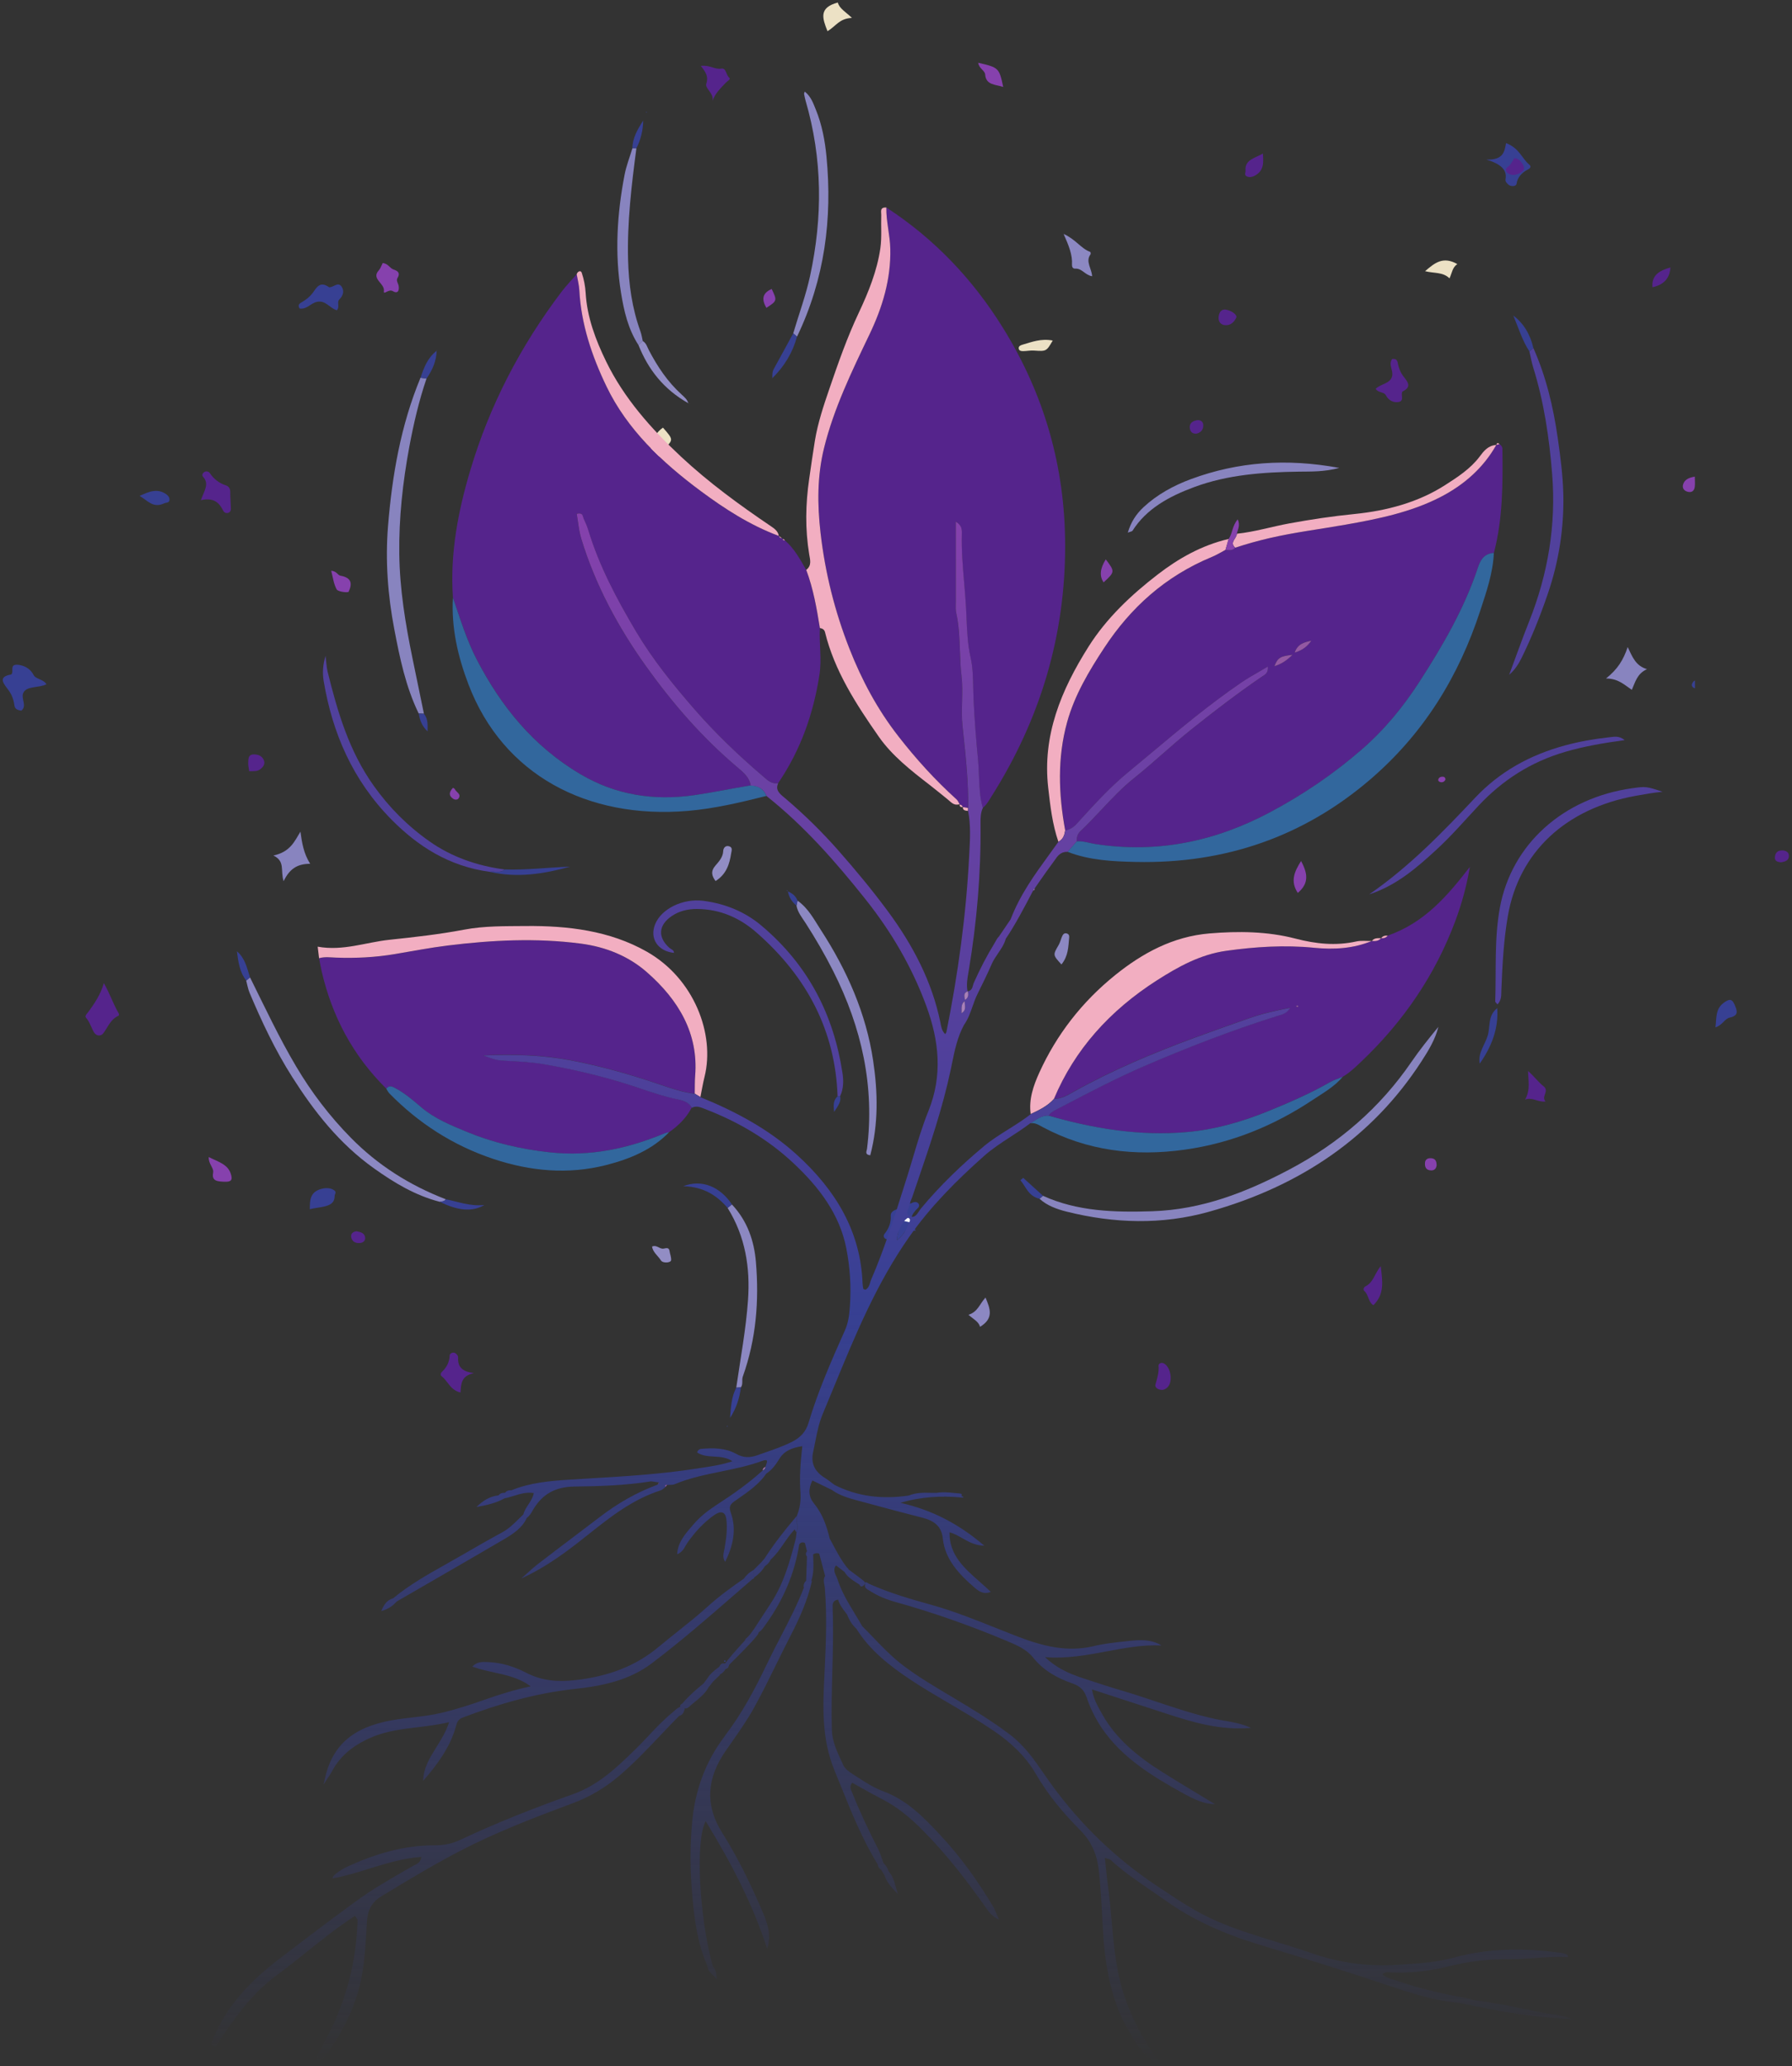 <svg width="314" height="362" viewBox="0 0 314 362" fill="none" xmlns="http://www.w3.org/2000/svg">
<rect x="0" y="0" width="314" height="362" fill="#333333" stroke="none"/>
<g clip-path="url(#clip0_1170_2043)">
<path d="M160.473 215.602C158.494 215.781 156.93 215.485 156.105 216.927C155.943 217.211 155.479 217.242 155.143 217.043C154.784 216.826 154.784 216.438 154.991 216.184C155.754 215.234 156.151 214.211 156.081 213.025C156.05 212.495 156.407 212.164 156.969 211.947C157.96 211.566 158.915 211.125 159.892 210.715C160.234 210.57 160.615 210.538 160.881 210.81C161.15 211.089 161.07 211.434 160.814 211.68C159.67 212.77 159.066 213.94 160.473 215.602Z" fill="#374093"/>
<path d="M59.004 54.36C57.715 53.952 57.093 52.597 55.581 52.877C54.466 53.079 53.782 54.253 52.504 54.055C52.035 53.345 52.629 53.102 53.045 52.849C53.721 52.434 54.301 51.977 54.776 51.346C55.429 50.465 56.017 49.154 57.647 50.315C57.7 50.348 57.822 50.321 57.906 50.309C58.6 50.196 59.372 49.283 59.955 50.384C60.334 51.109 60.055 51.866 59.5 52.421C58.924 52.998 59.626 53.692 59.016 54.369L59.004 54.36Z" fill="#374093"/>
<path d="M298.778 115.873C300.111 117.49 301.594 116.966 303.183 116.442C303.459 118.103 302.009 119.023 301.567 120.265C301.435 120.643 300.999 120.624 300.655 120.515C299.508 120.153 298.398 120.164 297.258 120.563C296.918 120.68 296.53 120.434 296.45 120.097C296.401 119.902 296.562 119.645 296.694 119.454C296.776 119.329 296.961 119.231 297.128 119.173C298.773 118.627 299.302 117.613 298.769 115.87L298.778 115.873Z" fill="#374093"/>
<path d="M255.356 46.268C254.491 46.848 254.445 47.763 253.987 48.77C252.813 47.621 251.297 47.923 249.706 47.511C251.403 46.061 252.847 44.849 255.356 46.268Z" fill="#ECE1C5"/>
<path d="M24.469 86.887C26.03 86.166 27.536 85.486 29.111 86.581C29.474 86.837 29.727 87.175 29.697 87.595C29.66 88.138 29.097 88.027 28.732 88.201C26.817 89.105 25.801 87.647 24.469 86.887Z" fill="#374093"/>
<path d="M184.463 59.667C183.344 61.584 183.348 61.562 181.155 61.422C180.536 61.379 179.899 61.517 179.273 61.523C178.922 61.524 178.529 61.454 178.504 61.029C178.482 60.642 178.796 60.501 179.163 60.393C180.81 59.914 182.422 59.267 184.463 59.667Z" fill="#ECE1C5"/>
<path d="M205.942 189.878C205.375 190.162 204.935 190.459 204.448 190.613C203.819 190.815 203.033 191.218 202.607 190.397C202.314 189.82 202.269 189.168 202.843 188.619C203.427 188.059 204.088 188.126 204.782 188.402C205.412 188.655 205.602 189.205 205.944 189.883L205.942 189.878Z" fill="#374093"/>
<path d="M260.45 27.96C263.404 28.059 263.619 26.607 263.898 25.076C266.265 25.988 266.594 27.682 267.966 28.845C268.386 29.197 268.093 29.507 267.739 29.689C266.558 30.297 265.894 31.127 265.724 32.24C265.671 32.572 265.109 32.694 264.613 32.526C264.325 32.431 264.084 32.14 263.912 31.913C263.796 31.768 263.78 31.565 263.806 31.403C264.09 29.816 263.073 28.742 260.44 27.964L260.45 27.96Z" fill="#374093"/>
<path d="M54.287 211.861C54.288 210.219 54.31 208.645 56.722 208.213C57.282 208.116 57.884 208.156 58.421 208.461C59.117 208.854 58.625 209.196 58.632 209.584C58.657 211.611 56.107 211.385 54.287 211.861Z" fill="#374093"/>
<path d="M116.167 74.925C118.019 77.044 117.993 77.026 116.465 78.557C116.029 78.988 115.822 79.553 115.447 80.021C115.234 80.282 114.901 80.526 114.323 80.259C113.798 80.015 113.804 79.688 113.886 79.343C114.259 77.799 114.389 76.169 116.167 74.925Z" fill="#ECE1C5"/>
<path d="M79.367 104.706C78.83 97.041 80.248 89.584 82.458 82.226C85.803 71.053 91.144 60.685 98.406 51.109C99.219 50.04 100.169 49.064 101.057 48.044C101.215 49.002 101.47 49.954 101.525 50.913C101.848 56.809 103.707 62.362 106.288 67.73C109.888 75.199 115.952 80.973 122.829 86.071C126.993 89.16 131.399 92.016 136.465 93.902L136.52 93.939C136.575 94.172 136.733 94.295 137.009 94.289C137.009 94.289 137.188 94.412 137.181 94.412C137.181 94.621 137.277 94.719 137.525 94.67C139.211 96.144 140.21 98.017 141.263 99.854C142.509 103.165 143.101 106.604 143.658 110.044C143.514 112.759 144.016 115.449 143.589 118.207C142.543 124.982 140.333 131.358 136.348 137.218C135.075 137.383 134.386 136.591 133.595 135.922C129.341 132.291 125.334 128.452 121.721 124.306C117.949 119.982 114.355 115.535 111.464 110.677C108.064 104.958 104.966 99.129 103.067 92.852C102.853 92.152 102.543 91.476 102.241 90.806C102.069 90.426 102.179 89.738 101.043 90.008C101.298 91.458 101.415 92.975 101.848 94.406C104.292 102.409 108.25 109.829 113.24 116.794C117.825 123.195 122.994 129.196 129.21 134.435C130.263 135.326 131.33 136.216 131.516 137.617C128.239 138.151 125.004 138.839 121.714 139.318C114.493 140.362 107.823 139.251 101.766 135.682C93.361 130.725 87.785 123.68 83.587 115.64C81.749 112.12 80.654 108.392 79.367 104.713V104.706Z" fill="#55248C"/>
<path d="M155.305 36.355C163.868 41.932 170.49 49.033 175.618 57.245C183.045 69.137 186.617 81.906 186.638 95.536C186.666 111.242 182.363 125.891 173.725 139.552C173.284 140.252 172.892 140.995 172.204 141.542C171.419 138.808 171.632 135.977 171.371 133.2C171.026 129.607 170.737 125.983 170.572 122.365C170.462 119.976 170.586 117.501 170.056 115.161C169.388 112.212 169.423 109.221 169.251 106.291C169.003 102.041 168.411 97.784 168.528 93.509C168.548 92.766 168.521 92.01 167.461 91.384C167.461 96.236 167.461 100.837 167.461 105.437C167.461 106.082 167.392 106.746 167.537 107.372C168.356 111.021 168.018 114.737 168.466 118.416C168.81 121.291 168.335 124.245 168.638 127.132C169.147 131.935 169.691 136.732 169.636 141.56C169.333 141.505 169.03 141.456 168.727 141.4H168.686C168.617 141.136 168.425 141.001 168.142 140.97V140.915C167.97 140.639 167.86 140.307 167.619 140.086C163.854 136.683 160.502 132.973 157.445 129.054C153.749 124.306 150.989 119.135 148.855 113.705C146.267 107.127 144.58 100.358 143.782 93.411C143.204 88.393 143.176 83.424 144.401 78.473C146.115 71.563 149.24 65.107 152.338 58.639C154.637 53.836 156.117 48.898 156 43.603C155.945 41.165 155.263 38.8 155.305 36.368V36.355Z" fill="#55248C"/>
<path d="M262.741 77.822C263.044 78.024 263.251 78.295 263.257 78.632C263.333 84.75 263.34 90.868 261.764 96.881C259.974 97.01 259.382 98.22 258.962 99.479C256.601 106.574 252.829 113.085 248.72 119.46C245.911 123.809 242.635 127.832 238.58 131.352C233.7 135.59 228.338 139.244 222.494 142.346C213.002 147.383 202.876 149.582 191.863 147.874C190.803 147.708 189.777 147.315 188.669 147.414C188.648 146.75 188.772 146.154 189.323 145.632C192.544 142.592 195.242 139.115 198.739 136.321C202.153 133.587 205.278 130.59 208.686 127.863C212.644 124.7 216.67 121.61 220.883 118.717C221.489 118.299 222.315 118.017 222.15 116.794C220.47 117.802 218.901 118.637 217.455 119.626C210.427 124.429 204.136 129.976 197.652 135.326C194.602 137.838 191.966 140.706 189.35 143.581C188.634 144.373 187.953 145.301 186.659 145.497C185.495 139.14 185.261 132.777 187.01 126.487C188.304 121.819 190.816 117.593 193.528 113.465C198.092 106.537 204.115 100.984 212.396 97.563C213.208 97.225 213.958 96.752 214.736 96.347C215.356 96.384 216.003 96.519 216.45 95.96C218.405 95.309 220.388 94.762 222.404 94.289C226.789 93.263 231.27 92.717 235.703 91.937C241.485 90.923 247.247 89.744 252.409 87.084C256.642 84.904 259.974 81.882 262.191 77.951C262.376 77.908 262.562 77.865 262.748 77.822H262.741ZM226.472 114.724C224.311 114.958 223.871 115.253 223.313 116.715C224.483 116.34 225.371 115.812 226.472 114.724ZM229.776 112.249C228.599 112.519 227.395 112.753 226.858 114.331C228.372 113.883 229.143 113.146 229.776 112.249Z" fill="#55248C"/>
<path d="M67.693 190.747C61.752 184.875 58.173 177.959 56.383 170.263C56.197 169.477 56.066 168.684 55.908 167.892C56.886 167.603 57.884 167.751 58.875 167.788C62.324 167.917 65.758 167.745 69.152 167.173C72.263 166.651 75.347 166.049 78.493 165.662C86.237 164.71 93.98 164.317 101.752 165.331C106.178 165.908 110.136 167.536 113.309 170.306C118.974 175.257 122.388 181.135 121.81 188.462C121.727 189.507 121.762 190.563 121.734 191.613C119.573 191.362 117.535 190.649 115.546 189.973C110.473 188.247 105.338 186.779 100.024 185.766C95.144 184.838 90.229 184.667 84.647 184.9C86.085 185.447 86.939 185.741 87.957 185.803C90.38 185.944 92.831 186.03 95.213 186.435C100.175 187.277 105.056 188.432 109.84 189.924C112.731 190.827 115.546 191.945 118.554 192.559C119.607 192.774 120.674 193.069 121.191 194.076C120.303 195.815 118.919 197.184 117.26 198.358C116.999 198.425 116.723 198.468 116.482 198.566C110.074 201.226 103.493 202.688 96.293 201.902C91.193 201.343 86.354 200.206 81.749 198.296C78.975 197.148 76.201 196.024 73.881 194.064C72.401 192.811 70.893 191.484 69.062 190.551C68.464 190.244 68.071 190.274 67.693 190.753V190.747Z" fill="#55248C"/>
<path d="M243.158 163.93C249.711 161.627 253.696 156.854 257.558 151.885C256.987 155.221 256.126 158.384 254.963 161.479C251.487 170.742 245.987 178.93 238.477 186.042C237.486 186.982 236.502 187.94 235.276 188.659C234.54 188.966 233.748 189.2 233.074 189.587C229.556 191.601 225.825 193.217 222.026 194.758C217.531 196.583 212.864 197.909 208.004 198.345C199.703 199.095 191.622 197.75 183.719 195.465C183.995 195.029 184.415 194.746 184.897 194.494C189.956 191.859 194.967 189.175 200.253 186.884C207.894 183.573 215.665 180.564 223.671 178.033C224.504 177.769 225.433 177.652 226.059 176.559C223.478 177.056 221.179 177.585 218.956 178.358C215.762 179.47 212.582 180.6 209.408 181.767C202.14 184.445 195.056 187.418 188.373 191.128C187.23 191.761 186.136 192.51 184.69 192.51C188.297 183.923 194.437 177.062 202.738 171.755C206.421 169.403 210.317 167.223 214.901 166.584C220.002 165.877 225.13 165.54 230.32 166.062C233.728 166.406 237.162 166.203 240.377 164.864L240.398 164.858C241.017 164.919 241.588 164.864 242.001 164.379L242.029 164.372C242.504 164.428 242.889 164.293 243.165 163.93H243.158ZM227.484 176.239C227.422 176.221 227.347 176.166 227.298 176.184C227.078 176.239 227.064 176.331 227.271 176.424C227.319 176.442 227.415 176.424 227.464 176.387C227.491 176.368 227.477 176.295 227.484 176.245V176.239Z" fill="#55248C"/>
<path d="M188.662 147.408C189.77 147.309 190.796 147.702 191.856 147.868C202.869 149.582 213.002 147.377 222.487 142.34C228.331 139.238 233.693 135.584 238.574 131.345C242.628 127.826 245.904 123.803 248.713 119.454C252.829 113.078 256.601 106.568 258.955 99.473C259.375 98.214 259.96 97.004 261.757 96.875C261.612 100.376 260.456 103.699 259.368 107.016C255.651 118.379 249.539 128.551 239.854 136.775C228.441 146.474 214.819 151.363 199.001 151.019C194.967 150.933 190.872 150.73 187.058 149.244C187.595 148.63 188.125 148.016 188.662 147.401V147.408Z" fill="#32679D"/>
<path d="M155.305 36.355C155.264 38.788 155.945 41.152 156 43.591C156.124 48.886 154.644 53.824 152.338 58.627C149.241 65.095 146.109 71.55 144.401 78.46C143.176 83.411 143.204 88.38 143.782 93.398C144.58 100.345 146.267 107.114 148.855 113.693C150.989 119.122 153.742 124.3 157.446 129.042C160.502 132.967 163.854 136.671 167.619 140.074C167.86 140.289 167.97 140.62 168.142 140.903C167.151 141.222 166.662 140.547 166.07 140.074C165.004 139.214 163.95 138.342 162.863 137.5C159.593 134.976 156.296 132.384 153.997 129.091C149.991 123.361 146.212 117.501 144.567 110.787C144.45 110.314 144.14 110.118 143.665 110.038C143.107 106.598 142.515 103.159 141.27 99.848C142.288 99.074 141.937 98.024 141.793 97.127C141.063 92.704 141.146 88.313 141.793 83.878C142.116 81.648 142.426 79.419 142.791 77.195C143.307 74.075 144.319 71.053 145.345 68.062C146.873 63.596 148.435 59.131 150.473 54.807C152.187 51.17 153.694 47.43 154.259 43.493C154.534 41.582 154.348 39.617 154.417 37.676C154.438 37.123 154.1 36.294 155.319 36.355H155.305Z" fill="#F2AEC1"/>
<path d="M184.69 192.51C183.616 193.751 182.109 194.476 180.601 195.188C180.237 192.621 181.083 190.195 182.123 187.91C185.117 181.331 189.536 175.564 195.463 170.797C200.164 167.02 205.506 164.078 211.942 163.543C216.966 163.126 222.074 163.169 226.996 164.452C230.534 165.374 234.037 165.754 237.665 164.95C238.525 164.759 239.468 164.888 240.37 164.864C237.162 166.203 233.721 166.399 230.313 166.062C225.123 165.539 219.995 165.877 214.895 166.584C210.31 167.222 206.414 169.403 202.732 171.755C194.43 177.062 188.297 183.923 184.683 192.51H184.69Z" fill="#F2AEC1"/>
<path d="M131.509 137.604C132.913 137.647 133.849 138.256 134.303 139.453C129.767 140.583 125.238 141.677 120.516 142.076C102.949 143.562 88.15 135.792 82.093 119.927C80.213 115.007 79.064 109.952 79.36 104.706C80.64 108.386 81.742 112.114 83.579 115.634C87.772 123.674 93.354 130.719 101.759 135.676C107.816 139.251 114.486 140.356 121.707 139.312C125.004 138.833 128.239 138.145 131.509 137.611V137.604Z" fill="#32679D"/>
<path d="M122.726 192.209C122.395 192.007 122.065 191.81 121.734 191.607C121.755 190.557 121.727 189.5 121.81 188.456C122.388 181.129 118.974 175.25 113.309 170.3C110.136 167.53 106.178 165.902 101.752 165.325C93.98 164.311 86.237 164.704 78.493 165.656C75.347 166.043 72.263 166.645 69.152 167.167C65.758 167.738 62.324 167.91 58.875 167.781C57.884 167.745 56.886 167.597 55.908 167.886C55.832 167.272 55.764 166.651 55.667 165.865C60.114 166.67 64.106 165.091 68.25 164.655C72.621 164.194 77.013 163.703 81.308 162.886C84.894 162.204 88.529 162.284 92.081 162.247C99.487 162.174 106.845 163.052 113.343 166.743C121.645 171.461 125.307 181.202 123.455 188.647C123.166 189.82 122.966 191.018 122.726 192.203V192.209Z" fill="#F2AEC1"/>
<path d="M180.484 196.81C181.503 196.251 182.377 195.397 183.726 195.465C191.622 197.743 199.71 199.089 208.011 198.345C212.864 197.909 217.538 196.583 222.033 194.758C225.832 193.217 229.563 191.601 233.081 189.586C233.762 189.2 234.547 188.966 235.283 188.659C233.858 190.373 231.848 191.497 229.983 192.737C223.279 197.191 215.872 200.274 207.571 201.435C198.801 202.663 190.452 201.607 182.735 197.492C182.033 197.117 181.386 196.656 180.491 196.81H180.484Z" fill="#32679D"/>
<path d="M214.723 96.347C213.945 96.758 213.201 97.225 212.382 97.563C204.101 100.984 198.078 106.537 193.515 113.465C190.796 117.587 188.29 121.819 186.996 126.487C185.248 132.783 185.482 139.14 186.645 145.497C186.514 146.29 186.308 147.039 185.454 147.481C184.394 144.392 184.036 141.228 183.671 138.016C182.632 128.913 185.895 120.947 190.768 113.25C193.886 108.324 198.161 104.27 202.876 100.64C206.476 97.864 210.544 95.536 215.287 94.43C215.101 95.069 214.915 95.714 214.729 96.353L214.723 96.347Z" fill="#F2AEC1"/>
<path d="M182.749 209.512C188.793 212.264 195.304 212.43 201.864 212.221C210.648 211.944 218.398 208.873 225.805 204.973C234.719 200.28 241.878 193.99 247.281 186.104C248.74 183.972 250.372 181.939 252.038 179.912C251.494 182.111 250.31 184.058 249.064 185.975C240.549 199.132 227.987 207.786 211.845 212.307C203.592 214.622 195.208 214.364 186.9 212.288C185.165 211.852 183.465 211.232 182.15 210.034C182.35 209.856 182.543 209.678 182.742 209.506L182.749 209.512Z" fill="#8884BF"/>
<path d="M67.693 190.747C68.071 190.262 68.464 190.238 69.062 190.545C70.894 191.478 72.401 192.805 73.881 194.058C76.201 196.017 78.975 197.142 81.749 198.29C86.361 200.2 91.2 201.337 96.293 201.896C103.493 202.682 110.074 201.22 116.482 198.56C116.723 198.462 116.999 198.419 117.26 198.352C114.321 201.417 110.418 203.057 106.199 204.131C99.508 205.833 92.9 205.2 86.471 203.063C79.284 200.667 73.275 196.724 68.237 191.583C68.002 191.343 67.872 191.036 67.686 190.754L67.693 190.747Z" fill="#32679D"/>
<path d="M73.364 125.013C71.086 120.302 70.053 115.296 69.097 110.284C67.947 104.295 67.5 98.251 67.989 92.189C68.711 83.325 70.205 74.579 73.681 66.188C74.032 66.237 74.383 66.28 74.734 66.33C73.399 70.254 72.47 74.265 71.719 78.295C70.57 84.504 69.881 90.757 69.964 97.066C70.04 103.214 71.031 109.27 72.27 115.302C72.938 118.551 73.612 121.8 74.28 125.044C73.977 125.031 73.674 125.013 73.364 125.001V125.013Z" fill="#8884BF"/>
<path d="M136.458 93.896C131.392 92.01 126.986 89.148 122.822 86.065C115.945 80.967 109.874 75.193 106.281 67.724C103.693 62.355 101.841 56.803 101.518 50.906C101.463 49.948 101.215 48.996 101.05 48.038C101.215 47.534 101.765 47.307 101.931 47.78C102.316 48.922 102.55 50.126 102.619 51.318C102.867 55.568 104.354 59.53 106.219 63.357C109.31 69.695 114.018 75.058 119.359 80.039C124.185 84.535 129.533 88.448 135.067 92.189C135.728 92.631 136.348 93.091 136.458 93.89V93.896Z" fill="#F2AEC1"/>
<path d="M268.682 60.974C270.932 66.041 272.178 71.342 272.949 76.722C273.424 80.008 273.851 83.313 273.927 86.624C274.058 92.557 273.149 98.398 271.194 104.092C269.893 107.888 268.413 111.623 266.623 115.259C266.1 116.328 265.453 117.353 264.441 118.226C265.612 115.093 266.72 111.942 267.959 108.834C271.277 100.481 272.681 91.894 271.972 83.061C271.469 76.765 270.561 70.513 268.661 64.407C268.372 63.473 268.207 62.509 267.986 61.563C268.22 61.367 268.454 61.176 268.688 60.98L268.682 60.974Z" fill="#51419C"/>
<path d="M262.39 175.981C262.177 175.705 261.998 175.582 261.998 175.465C262.191 169.98 261.812 164.477 262.817 159.016C264.861 147.954 273.865 139.803 286.014 138.102C288.389 137.77 288.471 137.776 291.321 138.722C289.731 138.876 288.169 139.152 286.606 139.435C274.298 141.665 266.162 149.312 264.221 160.435C263.464 164.759 263.251 169.114 263.072 173.469C263.037 174.305 263.147 175.201 262.39 175.981Z" fill="#51419C"/>
<path d="M146.762 192.086C146.384 180.785 141.538 171.227 132.521 163.353C129.657 160.859 126.229 159.268 122.072 159.262C120.468 159.262 119.015 159.624 117.742 160.478C115.367 162.069 115.202 164.2 117.288 166.068C117.59 166.338 118.12 166.442 118.093 166.952C115.257 166.651 113.784 164.422 114.796 161.928C115.897 159.213 119.649 157.376 123.235 157.831C127.117 158.328 130.559 159.772 133.395 162.155C141.737 169.163 146.095 177.965 147.616 187.971C147.822 189.322 147.829 190.723 147.217 192.043C147.065 192.05 146.914 192.062 146.769 192.08L146.762 192.086Z" fill="#51419C"/>
<path d="M43.807 171.24C46.409 176.479 48.88 181.774 51.888 186.847C54.566 191.368 57.753 195.575 61.539 199.408C66.151 204.082 71.692 207.651 78.114 210.12C77.894 210.507 77.46 210.513 77.061 210.568C72.711 209.438 69.055 207.215 65.566 204.733C59.426 200.366 55.041 194.734 51.221 188.727C48.219 184.009 45.858 179.003 43.724 173.924C43.442 173.248 43.332 172.517 43.139 171.811C43.367 171.62 43.587 171.43 43.807 171.246V171.24Z" fill="#8C88C2"/>
<path d="M262.191 77.951C259.974 81.888 256.636 84.904 252.409 87.084C247.24 89.75 241.485 90.923 235.703 91.937C231.27 92.717 226.789 93.27 222.404 94.289C220.388 94.762 218.405 95.309 216.45 95.96C215.363 95.038 216.719 94.338 216.726 93.515C219.864 93.19 222.852 92.268 225.929 91.703C229.715 91.009 233.507 90.438 237.355 90.057C243.048 89.486 248.52 88.006 253.194 85.008C255.404 83.596 257.71 82.097 259.3 79.953C259.96 79.069 260.738 78.043 262.198 77.957L262.191 77.951Z" fill="#F2AEC1"/>
<path d="M139.748 157.8C141.655 159.152 142.639 161.105 143.81 162.904C148.442 170.036 151.767 177.603 152.992 185.815C153.825 191.355 153.935 196.902 152.49 202.418C151.464 202.295 151.87 201.674 151.918 201.306C153.288 190.41 151.01 180.066 145.998 170.146C144.546 167.272 142.922 164.471 141.159 161.731C140.533 160.761 139.762 159.833 139.562 158.679C139.624 158.384 139.686 158.095 139.748 157.8Z" fill="#8C88C2"/>
<path d="M239.902 156.713C247.026 151.793 252.809 145.774 258.529 139.717C262.755 135.246 268.021 132.285 274.237 130.602C276.749 129.92 279.33 129.466 281.939 129.183C282.786 129.091 283.722 128.858 284.672 129.675C281.044 130.172 277.637 130.744 274.312 131.714C268.172 133.501 263.216 136.751 259.114 141.124C256.67 143.728 254.35 146.437 251.707 148.863C248.259 152.027 244.7 155.147 239.902 156.707V156.713Z" fill="#51419C"/>
<path d="M85.782 152.745C78.679 151.787 73.234 148.274 68.636 143.636C61.759 136.689 58.235 128.379 56.714 119.313C56.473 117.869 56.583 116.414 57.044 114.909C57.168 115.861 57.195 116.831 57.423 117.765C59.157 124.73 61.147 131.603 65.524 137.727C68.181 141.45 71.403 144.711 75.278 147.432C79.14 150.141 83.573 151.701 88.425 152.34C87.655 153.052 86.656 152.579 85.782 152.751V152.745Z" fill="#51419C"/>
<path d="M138.991 58.412C139.975 55.059 141.207 51.76 141.944 48.345C144.167 38.051 144.133 27.811 141.152 17.621C141.042 17.234 140.967 16.835 140.891 16.442C140.877 16.368 140.939 16.288 141.015 16.049C142.116 16.933 142.488 18.076 142.935 19.163C144.03 21.841 144.553 24.642 144.821 27.449C145.861 38.309 144.511 48.879 139.659 58.983C139.438 58.793 139.218 58.603 138.998 58.412H138.991Z" fill="#8C88C2"/>
<path d="M234.664 81.986C231.965 82.693 229.79 82.607 227.622 82.637C221.358 82.723 215.142 83.159 209.271 85.334C204.859 86.968 200.88 89.13 198.436 92.999C198.374 93.104 198.14 93.122 197.617 93.319C198.168 91.47 199.07 90.076 200.371 88.866C202.732 86.673 205.574 85.094 208.679 83.946C216.932 80.899 225.447 80.279 234.664 81.98V81.986Z" fill="#8884BF"/>
<path d="M111.512 25.969C110.659 32.449 109.881 38.935 110.053 45.483C110.163 49.782 110.741 53.99 112.228 58.093C112.421 58.627 112.497 59.192 112.627 59.745C112.38 59.991 112.132 60.23 111.884 60.476C110.039 57.632 109.33 54.463 108.814 51.281C107.699 44.371 108.119 37.479 109.44 30.625C109.743 29.046 110.349 27.517 110.817 25.969C111.051 25.969 111.285 25.969 111.519 25.969H111.512Z" fill="#8884BF"/>
<path d="M129.01 243.123C129.747 238.012 130.71 232.926 131.068 227.779C131.461 222.122 130.628 216.68 127.496 211.643C127.751 211.441 127.998 211.232 128.246 211.029C130.986 213.941 132.142 217.442 132.452 221.09C133.03 227.89 132.5 234.634 130.153 241.194C129.939 241.796 130.242 242.484 129.829 243.067C129.554 243.086 129.286 243.104 129.01 243.123Z" fill="#8C88C2"/>
<path d="M18.201 172.259C19.233 174.034 19.805 175.859 20.789 177.523C20.858 177.64 20.858 177.922 20.789 177.953C19.302 178.61 18.924 180.005 18.063 181.086C17.664 181.589 16.886 181.54 16.494 180.907C15.977 180.072 15.771 179.114 15.083 178.334C14.787 178.002 15.255 177.597 15.496 177.271C16.618 175.742 17.65 174.176 18.194 172.259H18.201Z" fill="#55248C"/>
<path d="M35.203 87.631C35.802 85.936 36.724 84.769 35.568 83.522C35.34 83.276 35.492 82.883 35.829 82.686C36.194 82.478 36.593 82.631 36.772 82.901C37.447 83.903 38.342 84.633 39.588 85.045C40.145 85.229 40.345 85.653 40.345 86.2C40.345 87.164 40.42 88.122 40.455 89.087C40.469 89.424 40.352 89.75 39.966 89.861C39.574 89.971 39.25 89.769 39.099 89.461C38.431 88.092 37.468 87.133 35.203 87.631Z" fill="#55248C"/>
<path d="M288.589 117.243C286.854 118.035 286.558 119.46 285.932 120.867C284.61 119.982 283.564 118.883 281.409 118.877C283.433 117.274 284.445 115.64 285.209 113.373C286.055 115.13 286.606 116.653 288.589 117.243Z" fill="#8884BF"/>
<path d="M52.639 145.7C52.921 147.665 53.175 149.465 54.346 151.345C52.047 151.339 50.711 152.278 49.693 154.397C49.1 152.475 50.023 150.921 47.903 149.895C50.835 149.269 51.599 147.45 52.645 145.706L52.639 145.7Z" fill="#8884BF"/>
<path d="M241.058 68.111C241.988 67.214 243.626 67.239 243.936 65.887C244.17 64.892 243.234 63.867 243.943 62.896C244.858 62.792 244.872 63.375 244.968 63.817C245.127 64.536 245.367 65.193 245.829 65.832C246.476 66.716 247.591 67.718 245.753 68.596C245.698 68.627 245.677 68.737 245.657 68.811C245.498 69.425 246.132 70.42 244.769 70.463C243.874 70.488 243.206 69.96 242.855 69.284C242.49 68.584 241.499 68.885 241.045 68.117L241.058 68.111Z" fill="#55248C"/>
<path d="M83.015 240.586C80.826 241.04 80.778 242.465 80.689 243.976C78.871 243.546 78.5 241.992 77.398 241.139C77.061 240.881 77.254 240.53 77.501 240.291C78.328 239.492 78.754 238.577 78.796 237.484C78.809 237.158 79.216 236.937 79.594 237.005C79.814 237.042 80.014 237.275 80.159 237.459C80.255 237.576 80.282 237.766 80.275 237.926C80.186 239.492 81.019 240.328 83.022 240.58L83.015 240.586Z" fill="#55248C"/>
<path d="M191.36 48.4C190.08 48.179 189.598 46.988 188.386 47.067C187.946 47.092 187.815 46.699 187.836 46.373C187.939 44.672 187.299 43.081 186.37 40.987C188.565 41.988 189.398 43.542 191.023 44.131C191.099 44.162 191.154 44.475 191.078 44.574C190.156 45.833 191.298 47.043 191.367 48.4H191.36Z" fill="#8C88C2"/>
<path d="M111.877 60.476C112.125 60.23 112.373 59.991 112.621 59.745C113.261 60.138 113.398 60.789 113.701 61.361C115.188 64.192 116.943 66.864 119.421 69.112C119.917 69.567 120.447 70.009 120.605 70.672L120.626 70.654C116.289 68.228 113.564 64.708 111.884 60.47L111.877 60.476Z" fill="#928DC4"/>
<path d="M122.801 11.547C124.405 11.35 125.231 12.216 126.394 12.02C127.275 11.872 127.179 13.113 127.778 13.611C128.115 13.887 127.448 14.2 127.172 14.495C126.277 15.453 125.293 16.368 124.839 17.689C125.169 16.362 123.483 15.508 123.758 14.679C124.164 13.469 123.717 12.683 122.801 11.553V11.547Z" fill="#55248C"/>
<path d="M67.059 46.078C68.085 46.214 68.291 47.018 68.973 47.227C69.833 47.491 70.122 47.934 69.668 48.677C69.358 49.174 69.758 49.592 69.847 50.053C69.992 50.796 69.778 51.57 68.835 51.011C68.099 50.569 67.156 51.779 67.266 51.023C67.465 49.629 64.994 48.898 66.357 47.387C66.674 47.037 66.811 46.564 67.059 46.085V46.078Z" fill="#8641AD"/>
<path d="M240.639 228.682C239.696 228.043 239.847 226.888 239.069 226.201C238.801 225.961 238.952 225.531 239.276 225.371C240.639 224.69 240.79 223.271 241.933 221.833C242.249 224.542 242.642 226.741 240.639 228.688V228.682Z" fill="#55248C"/>
<path d="M267.243 192.651C268.213 190.876 267.766 189.273 267.752 187.652C268.799 188.555 269.501 189.556 270.492 190.348C271.531 191.183 269.996 192.08 270.815 192.995C269.384 193.131 268.503 192.179 267.243 192.658V192.651Z" fill="#55248C"/>
<path d="M262.349 176.626C262.604 180.189 261.372 183.377 259.286 186.35C258.921 184.544 260.174 183.094 260.669 181.491C261.172 179.857 260.642 177.971 262.349 176.632V176.626Z" fill="#374093"/>
<path d="M36.58 202.725C38.231 203.566 39.877 203.966 40.427 205.618C40.813 206.766 40.531 207.11 39.25 207.049C38.149 206.994 37.061 206.957 37.344 205.495C37.516 204.617 36.49 203.935 36.58 202.731V202.725Z" fill="#8641AD"/>
<path d="M125.383 154.361C124.708 153.464 124.495 152.647 125.369 151.646C126.002 150.921 126.69 150.147 126.725 149.091C126.739 148.642 127.076 148.071 127.757 148.274C128.425 148.47 128.191 149.054 128.115 149.514C127.826 151.382 127.303 153.151 125.383 154.367V154.361Z" fill="#928DC4"/>
<path d="M85.782 152.745C86.656 152.573 87.661 153.046 88.425 152.334C92.266 152.463 96.073 151.983 99.9 151.842C95.275 153.126 90.601 153.869 85.782 152.745Z" fill="#374093"/>
<path d="M171.405 11C174.998 11.817 175.088 11.909 175.783 15.232C174.399 14.784 172.754 14.925 172.623 13.039C172.575 12.37 171.543 12.007 171.405 11.006V11Z" fill="#8641AD"/>
<path d="M171.729 232.472C171.474 231.532 170.552 231.133 169.698 230.359C171.343 229.849 171.632 228.485 172.685 227.343C173.505 229.309 174.179 230.973 171.729 232.472Z" fill="#8C88C2"/>
<path d="M203.392 243.503C202.78 243.417 202.318 243.049 202.47 242.539C202.78 241.464 203.096 240.42 203.007 239.284C202.972 238.891 203.53 238.62 204.012 238.921C205.203 239.671 205.519 242.121 204.583 243.055C204.273 243.362 203.902 243.565 203.399 243.51L203.392 243.503Z" fill="#55248C"/>
<path d="M221.282 26.902C221.406 28.469 221.509 29.974 219.761 30.833C219.355 31.03 218.908 31.104 218.488 30.913C217.944 30.668 218.281 30.25 218.247 29.881C218.075 27.953 219.974 27.695 221.282 26.902Z" fill="#55248C"/>
<path d="M185.991 168.985C184.463 167.308 184.484 167.321 185.496 165.576C185.785 165.085 185.895 164.508 186.136 163.992C186.273 163.703 186.501 163.408 186.948 163.556C187.354 163.691 187.375 164.004 187.34 164.348C187.182 165.89 187.21 167.468 185.991 168.985Z" fill="#8C88C2"/>
<path d="M138.991 58.412C139.211 58.603 139.432 58.793 139.652 58.983C138.909 61.747 137.449 64.174 135.315 66.28L135.336 66.299C135.322 65.74 135.295 65.169 135.584 64.647C136.713 62.571 137.855 60.494 138.991 58.412Z" fill="#374093"/>
<path d="M128.246 211.029C127.998 211.232 127.744 211.441 127.496 211.643C125.623 209.475 123.331 207.933 119.724 207.829C122.973 206.576 126.153 207.897 128.253 211.023L128.246 211.029Z" fill="#374093"/>
<path d="M227.402 156.443C226.073 154.434 226.768 152.751 227.98 150.853C229.095 152.948 229.46 154.723 227.402 156.443Z" fill="#8641AD"/>
<path d="M289.552 50.323C289.36 48.265 290.729 47.399 292.691 46.865C292.586 48.752 291.539 49.905 289.552 50.323Z" fill="#55248C"/>
<path d="M58.028 100.001C59.02 100.075 59.143 100.775 59.667 100.868C61.559 101.205 61.8 102.213 61.064 103.724C60.355 103.853 59.157 103.57 58.999 103.281C58.469 102.323 58.345 101.193 58.035 100.001H58.028Z" fill="#8641AD"/>
<path d="M43.663 135.123C43.594 134.546 43.463 134.067 43.497 133.606C43.539 133.01 43.435 132.205 44.447 132.181C45.156 132.169 45.845 132.39 46.182 133.078C46.526 133.778 46.196 134.294 45.638 134.754C45.129 135.172 44.489 135.111 43.656 135.123H43.663Z" fill="#55248C"/>
<path d="M193.377 102.035C192.624 100.949 192.751 99.606 193.756 98.005C195.38 100.143 195.38 100.198 193.377 102.035Z" fill="#8641AD"/>
<path d="M214.605 54.229C215.686 54.315 216.849 55.151 216.622 55.642C216.264 56.404 215.659 57.067 214.626 56.969C213.779 56.889 213.463 56.213 213.532 55.538C213.6 54.923 213.814 54.266 214.599 54.229H214.605Z" fill="#55248C"/>
<path d="M268.682 60.974C268.448 61.17 268.214 61.361 267.98 61.557C266.761 59.708 266.155 57.663 265.171 55.292C267.009 56.668 268.165 58.67 268.675 60.974H268.682Z" fill="#374093"/>
<path d="M265.357 27.682C266.176 27.836 266.444 28.247 266.734 28.653C267.195 29.292 267.181 29.869 266.41 30.281C265.687 30.661 264.903 30.858 264.173 30.317C263.781 30.023 263.753 29.55 264.152 29.285C264.751 28.88 264.951 28.284 265.364 27.695L265.357 27.682Z" fill="#55248C"/>
<path d="M77.054 210.562C77.453 210.507 77.887 210.501 78.107 210.114C80.275 210.55 82.347 211.385 84.867 211.127C82.774 212.374 80.241 212.141 77.054 210.562Z" fill="#374093"/>
<path d="M114.259 218.406C115.126 218.044 115.587 218.922 116.324 218.762C116.716 218.676 117.226 218.529 117.315 219.168C117.391 219.714 117.639 220.255 117.597 220.789C117.563 221.268 116.145 221.379 115.808 220.832C115.312 220.034 114.397 219.413 114.252 218.406H114.259Z" fill="#928DC4"/>
<path d="M134.29 53.941C133.402 52.417 133.594 51.342 135.219 50.63C136.189 52.669 136.183 52.706 134.29 53.941Z" fill="#8641AD"/>
<path d="M74.734 66.336C74.383 66.287 74.032 66.244 73.681 66.194C74.273 64.444 74.893 62.7 76.538 61.446L76.51 61.422C76.476 63.215 75.787 64.825 74.734 66.33V66.336Z" fill="#374093"/>
<path d="M43.807 171.24C43.587 171.43 43.36 171.62 43.139 171.805C41.962 170.257 41.742 168.469 41.515 166.67C42.974 167.923 43.277 169.624 43.807 171.24Z" fill="#374093"/>
<path d="M216.719 93.515C216.719 94.338 215.356 95.038 216.443 95.96C215.996 96.519 215.349 96.384 214.729 96.347C214.915 95.708 215.101 95.063 215.287 94.424C215.982 93.46 215.872 92.17 216.884 90.991C217.359 92.09 216.87 92.79 216.719 93.509V93.515Z" fill="#8641AD"/>
<path d="M209.649 75.979C208.954 76.016 208.617 75.678 208.507 75.168C208.321 74.314 208.796 73.786 209.711 73.633C210.317 73.534 210.785 73.841 210.833 74.388C210.895 75.162 210.537 75.77 209.649 75.979Z" fill="#55248C"/>
<path d="M129.01 243.123C129.286 243.104 129.554 243.086 129.829 243.067C129.582 244.965 129.017 246.771 127.923 248.436C128.074 246.624 128.136 244.806 129.01 243.129V243.123Z" fill="#374093"/>
<path d="M182.749 209.512C182.549 209.69 182.357 209.868 182.157 210.04C180.161 209.567 179.796 207.946 178.791 206.779C178.963 206.644 179.128 206.508 179.3 206.373C180.45 207.417 181.599 208.462 182.749 209.506V209.512Z" fill="#374093"/>
<path d="M111.512 25.969C111.278 25.969 111.044 25.969 110.81 25.969C110.831 24.169 111.726 22.64 112.703 21.129C112.669 22.818 112.297 24.433 111.512 25.969Z" fill="#374093"/>
<path d="M296.972 83.51C296.972 84.265 297.041 84.812 296.959 85.346C296.862 85.966 296.449 86.378 295.678 86.151C294.983 85.948 294.735 85.42 294.935 84.83C295.176 84.105 295.795 83.694 296.979 83.51H296.972Z" fill="#8641AD"/>
<path d="M62.482 215.728C63.163 215.857 63.893 216.029 63.983 216.821C64.044 217.368 63.659 217.743 63.039 217.792C62.193 217.859 61.635 217.442 61.532 216.723C61.463 216.219 61.766 215.796 62.482 215.728Z" fill="#55248C"/>
<path d="M251.735 204.131C251.68 204.66 251.411 205.083 250.771 205.065C249.828 205.04 249.642 204.42 249.69 203.726C249.732 203.155 250.165 202.878 250.771 202.928C251.576 202.989 251.714 203.536 251.728 204.131H251.735Z" fill="#8641AD"/>
<path d="M73.365 125.013C73.667 125.025 73.97 125.044 74.28 125.056C75.044 125.983 74.927 127.064 74.92 128.145C73.963 127.261 73.557 126.18 73.371 125.013H73.365Z" fill="#374093"/>
<path d="M79.381 138.034C79.546 138.139 79.656 138.176 79.677 138.237C79.897 138.784 80.861 139.091 80.379 139.846C80.172 140.172 79.725 140.153 79.443 139.975C78.651 139.472 78.596 138.845 79.374 138.034H79.381Z" fill="#8641AD"/>
<path d="M146.762 192.086C146.914 192.074 147.065 192.062 147.21 192.05C147.416 192.959 146.935 193.634 146.164 194.807C145.978 193.456 146.088 192.719 146.762 192.08V192.086Z" fill="#374093"/>
<path d="M253.29 136.554C253.153 136.886 252.898 137.089 252.492 137.052C252.203 137.021 251.962 136.837 252.017 136.579C252.1 136.235 252.43 136.063 252.815 136.081C253.111 136.093 253.27 136.284 253.283 136.554H253.29Z" fill="#8641AD"/>
<path d="M139.748 157.8C139.686 158.095 139.624 158.384 139.562 158.679C138.736 157.985 138.213 157.149 138.055 156.142L138.027 156.166C138.84 156.51 139.466 157.008 139.741 157.806L139.748 157.8Z" fill="#374093"/>
<path d="M241.994 164.379C241.581 164.87 241.01 164.925 240.391 164.858C240.783 164.323 241.396 164.366 241.994 164.379Z" fill="#F2AEC1"/>
<path d="M120.599 70.672L120.998 70.783C120.936 70.77 120.881 70.758 120.819 70.74C120.75 70.715 120.681 70.684 120.619 70.654L120.599 70.672Z" fill="#928DC4"/>
<path d="M127.516 249.842L127.42 250.026L127.358 249.824L127.516 249.842Z" fill="#374093"/>
<path d="M113.295 19.55L113.337 19.741L113.199 19.716L113.295 19.55Z" fill="#374093"/>
<path d="M243.158 163.93C242.883 164.293 242.497 164.422 242.022 164.372C242.284 163.986 242.69 163.893 243.158 163.93Z" fill="#F2AEC1"/>
<path d="M181.021 156.044C181.042 155.884 181.124 155.761 181.276 155.675C181.331 155.878 181.228 155.988 181.021 156.044Z" fill="#A272B1"/>
<path d="M116.606 260.499C116.4 260.204 116.627 260.155 116.875 260.112C116.833 260.266 116.744 260.395 116.606 260.499Z" fill="#9358A3"/>
<path d="M115.47 259.707C115.47 259.873 115.395 260.001 115.236 260.087C115.34 259.971 115.415 259.842 115.47 259.707Z" fill="#9358A3"/>
<path d="M138.062 156.136C137.986 156.105 137.841 156.062 137.848 156.037C137.876 155.89 137.952 155.933 138.034 156.154L138.062 156.13V156.136Z" fill="#374093"/>
<path d="M76.531 61.447C76.565 61.385 76.6 61.324 76.634 61.268C76.593 61.324 76.545 61.373 76.503 61.428L76.531 61.453V61.447Z" fill="#374093"/>
<path d="M262.741 77.822C262.555 77.865 262.369 77.908 262.184 77.951C262.28 77.607 262.459 77.521 262.741 77.822Z" fill="#F2AEC1"/>
<path d="M137.009 94.283C136.733 94.295 136.575 94.172 136.52 93.933C136.685 94.05 136.85 94.166 137.009 94.283Z" fill="#F2AEC1"/>
<path d="M134.118 256.992C134.118 257.305 133.946 257.514 133.622 257.618C133.67 257.336 133.835 257.127 134.118 256.992Z" fill="#A272B1"/>
<path d="M135.316 66.281C135.281 66.336 135.24 66.392 135.205 66.441C135.247 66.392 135.295 66.342 135.337 66.293L135.316 66.274V66.281Z" fill="#374093"/>
<path d="M137.525 94.67C137.284 94.719 137.181 94.621 137.181 94.412C137.325 94.461 137.442 94.547 137.525 94.67Z" fill="#F2AEC1"/>
<path d="M169.616 142.076C169.147 142.033 168.672 141.996 168.721 141.407C169.024 141.456 169.326 141.511 169.629 141.566C169.629 141.738 169.622 141.91 169.616 142.082V142.076Z" fill="#F2AEC1"/>
<path d="M168.686 141.394C168.308 141.45 168.135 141.296 168.135 140.97C168.425 141.007 168.617 141.136 168.686 141.394Z" fill="#F2AEC1"/>
<path d="M226.472 114.731C225.371 115.818 224.483 116.346 223.313 116.721C223.871 115.259 224.311 114.964 226.472 114.731Z" fill="#9358A3"/>
<path d="M229.776 112.255C229.143 113.152 228.372 113.889 226.858 114.338C227.395 112.753 228.606 112.526 229.776 112.255Z" fill="#9358A3"/>
<path d="M227.484 176.239C227.484 176.288 227.491 176.362 227.464 176.381C227.415 176.411 227.319 176.436 227.271 176.417C227.064 176.331 227.078 176.233 227.298 176.178C227.354 176.166 227.422 176.215 227.484 176.233V176.239Z" fill="#9358A3"/>
<path fill-rule="evenodd" clip-rule="evenodd" d="M266.756 351.922L266.758 351.922C267.923 352.164 269.089 352.406 270.258 352.627L270.299 352.651C270.79 352.745 271.287 352.816 271.784 352.887H271.785C273.017 353.064 274.242 353.239 275.331 353.751C268.716 353.518 262.218 352.326 255.761 350.925C251.748 350.606 247.969 349.439 244.238 348.192C236.433 345.576 228.579 343.106 220.683 340.723C214.764 338.936 209.147 336.51 204.191 332.965C203.285 332.317 202.364 331.687 201.443 331.058C199.059 329.429 196.679 327.802 194.588 325.853C194.488 325.76 194.325 325.72 194.09 325.664L194.09 325.664C193.953 325.631 193.792 325.592 193.604 325.533C193.663 326.084 193.717 326.62 193.771 327.147L193.771 327.148L193.771 327.149C193.89 328.332 194.004 329.465 194.161 330.595C194.43 332.56 194.605 334.535 194.78 336.511L194.78 336.512L194.78 336.512L194.78 336.512L194.78 336.513C195.09 340.008 195.4 343.504 196.227 346.945C197.238 351.165 199.042 355.115 201.465 358.843C201.777 359.322 202.087 359.802 202.424 360.322L202.429 360.33C202.759 360.841 203.115 361.391 203.523 362.018C200.653 360.581 199.345 358.48 198.071 356.355C194.506 350.428 193.556 343.966 193.212 337.376C193.189 336.95 193.167 336.523 193.145 336.097C192.999 333.298 192.854 330.496 192.537 327.708C192.248 325.116 191.346 322.726 189.295 320.675C186.287 317.659 183.595 314.422 181.496 310.792C179.734 307.739 177.111 305.276 174.034 303.194C171.596 301.543 169.044 300.045 166.492 298.549L166.492 298.548L166.491 298.548C164.202 297.205 161.914 295.863 159.71 294.41C155.917 291.911 152.393 289.134 150.059 285.369C149.288 284.663 148.779 283.815 148.435 282.881C148.406 282.845 148.377 282.808 148.349 282.771L148.325 282.739L148.283 282.685C148.234 282.619 148.184 282.553 148.132 282.488L148.083 282.424C147.576 281.751 147.065 281.074 146.859 280.265C145.861 280.406 145.867 281.1 145.895 281.745C146.042 285.456 145.942 289.165 145.842 292.875C145.75 296.275 145.659 299.675 145.757 303.077C145.813 305.089 146.675 306.929 147.527 308.749L147.527 308.749C147.616 308.941 147.706 309.132 147.795 309.324C148.084 309.944 148.82 310.46 149.467 310.872C149.75 311.051 150.031 311.233 150.313 311.416L150.313 311.416C151.718 312.326 153.13 313.24 154.747 313.838C159.015 315.423 161.899 318.47 164.742 321.504C168.356 325.361 171.364 329.593 174.007 334.028C174.253 334.439 174.435 334.882 174.652 335.408C174.768 335.691 174.895 335.998 175.046 336.338C173.827 335.775 173.308 335.035 172.786 334.291L172.761 334.255C169.381 329.464 165.802 324.809 161.568 320.564C159.442 318.427 157.156 316.529 154.362 315.11C153.198 314.518 152.064 313.881 150.934 313.246L150.934 313.246L150.934 313.246L150.934 313.246L150.934 313.246C150.399 312.946 149.865 312.646 149.33 312.352C148.831 312.937 149.03 313.399 149.226 313.855C149.255 313.921 149.283 313.987 149.309 314.053C150.638 317.407 152.193 320.675 153.845 323.912C154.128 324.463 154.327 325.045 154.526 325.628L154.526 325.628L154.526 325.628C154.618 325.897 154.709 326.165 154.809 326.43C155.25 326.842 155.566 327.315 155.704 327.874C156.449 328.704 156.716 329.691 156.984 330.682C157.092 331.083 157.201 331.485 157.342 331.878C157.184 331.701 157.021 331.526 156.859 331.352L156.858 331.351C156.077 330.511 155.303 329.678 154.995 328.58C154.895 328.421 154.797 328.26 154.7 328.099L154.699 328.099L154.699 328.098L154.699 328.098L154.699 328.098C154.601 327.936 154.503 327.775 154.403 327.616C154.052 327.382 153.825 327.081 153.804 326.676C151.097 322.263 149.201 317.563 147.301 312.851C146.94 311.955 146.579 311.06 146.212 310.165C143.913 304.549 144.19 298.916 144.472 293.189L144.472 293.188L144.488 292.859L144.505 292.519C144.739 287.771 144.911 283.01 144.532 278.256C144.517 278.068 144.482 277.879 144.447 277.689C144.35 277.166 144.252 276.639 144.58 276.125C144.408 275.471 144.234 274.818 144.061 274.166C143.887 273.513 143.713 272.86 143.541 272.206C143.162 272.059 142.811 272.12 142.481 272.335C142.486 272.569 142.494 272.803 142.502 273.037C142.548 274.372 142.594 275.707 142.152 277H142.271C141.521 280.348 140.124 283.492 138.527 286.582C137.668 288.243 136.845 289.919 136.021 291.595L136.021 291.595L136.021 291.595L136.021 291.596L136.02 291.596C134.771 294.139 133.522 296.68 132.153 299.167C131.002 301.255 129.615 303.242 128.23 305.227L128.23 305.227L128.23 305.227L128.229 305.228L128.229 305.228L128.229 305.228C127.842 305.783 127.455 306.338 127.073 306.894C123.886 311.55 123.459 316.218 126.543 321.108C129.255 325.413 131.458 329.946 133.447 334.547C134.39 336.727 135.257 338.951 134.417 341.414C131.898 333.607 128.085 326.316 123.659 319.099C121.786 322.373 122.523 335.935 124.898 344.516C125.444 345.092 125.514 345.807 125.588 346.559C125.597 346.641 125.605 346.724 125.614 346.807C125.433 346.566 125.209 346.353 124.986 346.14L124.986 346.139C124.504 345.679 124.022 345.22 123.975 344.485C122.275 340.695 121.731 336.684 121.353 332.674C120.926 328.159 120.864 323.626 121.291 319.105C121.807 313.694 123.583 308.651 127.032 304.137L127.018 304.13C130.046 300.169 132.318 295.869 134.417 291.483C135.165 289.921 135.964 288.378 136.763 286.835L136.763 286.835L136.763 286.835L136.763 286.835L136.763 286.835C138.252 283.96 139.741 281.085 140.895 278.084H140.815C140.781 277.654 140.911 277.267 141.256 276.954L141.4 272.728C141.145 272.415 141.159 272.102 141.4 271.788C141.364 271.64 141.327 271.492 141.291 271.344L141.225 271.075L141.223 271.068L141.137 270.717L141.049 270.357C140.636 270.124 140.312 270.253 140.044 270.572C139.259 275.646 137.27 280.32 134.166 284.62C134.137 284.658 134.109 284.698 134.081 284.737C134.043 284.79 134.005 284.844 133.967 284.898C133.673 285.317 133.381 285.733 132.911 286.023C133.064 286.192 132.126 287.379 127.779 291.675C127.589 292.273 127.51 292.299 127.315 292.363C127.262 292.381 127.2 292.401 127.125 292.437C126.891 292.842 126.581 293.186 126.12 293.401L126.14 293.53L126.016 293.604C125.844 293.769 125.679 293.929 125.507 294.089C125.335 294.255 125.156 294.427 124.977 294.592L124.13 295.661L124.144 295.655C123.601 296.663 122.711 297.395 121.821 298.127C121.458 298.425 121.096 298.723 120.757 299.039C120.544 299.242 120.262 299.39 119.966 299.328C119.98 299.494 119.918 299.691 119.808 299.899C119.697 300.292 119.401 300.532 118.982 300.655C117.903 301.745 116.852 302.855 115.801 303.964C113.464 306.432 111.129 308.898 108.498 311.14C106.103 313.179 103.439 314.794 100.396 315.925C93.63 318.443 86.884 321.029 80.544 324.333C75.857 326.778 71.355 329.499 66.86 332.226C64.954 333.387 64.403 334.898 64.293 336.747C64.27 337.123 64.248 337.5 64.226 337.876C64.069 340.564 63.912 343.251 63.453 345.923C62.634 350.721 60.534 355.069 57.781 359.203C57.272 359.965 56.645 360.665 55.613 361.205C55.556 360.096 56.055 359.212 56.54 358.352C56.587 358.269 56.634 358.186 56.68 358.104C60.225 351.709 62.2 344.959 62.593 337.834C62.596 337.769 62.6 337.703 62.604 337.638C62.629 337.223 62.654 336.804 62.648 336.384C62.644 336.303 62.587 336.224 62.48 336.075C62.41 335.977 62.319 335.85 62.207 335.672C59.237 337.593 56.528 339.762 53.826 341.925C52.114 343.296 50.404 344.665 48.633 345.966C43.918 349.431 40.786 353.97 37.785 358.601L37 358.159C39.127 352.182 43.36 347.514 48.578 343.491C53.1 340.008 57.657 336.563 62.276 333.184C65.156 331.07 68.295 329.265 71.43 327.462C71.719 327.296 72.009 327.129 72.298 326.962C72.405 326.9 72.521 326.844 72.639 326.787C73.151 326.541 73.71 326.271 73.833 325.353C70.613 325.571 67.64 326.494 64.687 327.411C62.571 328.068 60.464 328.722 58.283 329.112C58.33 328.649 58.699 328.393 59.057 328.145C59.126 328.097 59.195 328.049 59.261 328C59.75 327.638 60.28 327.318 60.837 327.06C65.642 324.862 70.653 323.308 76.139 323.32C77.709 323.326 79.195 323.043 80.586 322.386C86.994 319.364 93.609 316.76 100.341 314.377C104.864 312.78 108.078 309.666 111.265 306.564C112.081 305.772 112.856 304.949 113.632 304.126C114.953 302.725 116.273 301.323 117.791 300.077C117.9 299.987 118.009 299.889 118.118 299.79C118.47 299.473 118.83 299.149 119.25 299.046H119.264C119.236 299.033 119.209 299.015 119.202 298.996C119.119 298.751 119.305 298.603 119.532 298.493C120.64 297.197 121.928 296.048 123.277 294.961C123.332 294.887 123.387 294.813 123.442 294.74C123.605 294.521 123.766 294.305 123.931 294.089C124.426 293.247 125.218 292.639 126.016 292.043C126.027 292.025 126.037 292.007 126.047 291.989C126.235 291.656 126.425 291.32 126.973 291.466C126.973 291.46 127.049 291.46 127.049 291.46C127.093 291.306 129.211 288.812 130.528 287.425C130.562 287.201 130.774 287.008 131.006 286.837L130.972 286.788C130.982 286.791 130.991 286.796 130.999 286.8C131.008 286.805 131.016 286.809 131.027 286.812L131.481 286.297C131.701 285.99 131.921 285.69 132.14 285.39L132.142 285.387C132.401 284.989 132.66 284.59 132.919 284.19C133.601 283.138 134.284 282.085 134.978 281.039C137.256 277.611 138.344 273.822 139.335 269.995L139.358 269.897L139.378 269.811L139.397 269.731L139.403 269.705L139.424 269.614L139.459 269.467C139.481 269.303 139.5 269.137 139.52 268.971L139.52 268.97L139.52 268.969C139.538 268.818 139.556 268.666 139.576 268.515C139.588 268.462 139.601 268.409 139.613 268.356L139.637 268.256L139.658 268.163L139.659 268.16C139.686 268.042 139.714 267.924 139.741 267.808C139.728 267.641 139.715 267.473 139.703 267.306C139.689 267.125 139.676 266.944 139.662 266.763L139.662 266.758C139.636 266.408 139.61 266.058 139.583 265.708C140.154 264.344 140.368 262.944 140.257 261.476C140.058 258.847 140.271 256.212 140.581 253.38C138.729 253.656 137.408 254.234 136.582 255.567C135.976 256.549 135.322 257.508 134.276 258.183C133.024 260.022 131.163 261.318 129.314 262.606L129.312 262.607L129.312 262.607C129.098 262.756 128.885 262.905 128.673 263.054C127.833 263.65 127.723 264.111 128.06 265.063C129.113 268.017 128.432 270.879 127.069 273.643C126.598 272.964 126.743 272.296 126.888 271.63C126.921 271.478 126.954 271.326 126.979 271.174C127.262 269.491 127.489 267.796 127.262 266.107C127.096 264.891 126.312 264.651 125.203 265.419C123.249 266.776 121.734 268.478 120.426 270.345C120.315 270.506 120.219 270.678 120.121 270.852C119.811 271.402 119.488 271.976 118.657 272.317C118.758 270.271 120.012 268.821 121.242 267.399C121.356 267.267 121.47 267.136 121.583 267.004C122.739 265.652 124.205 264.547 125.747 263.546C128.535 261.74 131.22 259.842 133.636 257.643H133.642C133.966 257.538 134.138 257.33 134.138 257.016C134.151 256.9 134.206 256.749 134.262 256.595C134.442 256.098 134.637 255.56 133.519 255.972C131.202 256.829 128.769 257.326 126.337 257.824C123.574 258.389 120.812 258.953 118.224 260.044C117.962 260.153 117.649 260.159 117.335 260.166H117.335H117.335H117.335H117.334H117.334C117.186 260.169 117.038 260.172 116.895 260.186C116.893 260.183 116.891 260.18 116.889 260.176C116.882 260.165 116.874 260.152 116.874 260.143C116.634 260.186 116.413 260.241 116.62 260.53C116.533 260.592 116.448 260.663 116.364 260.734C116.181 260.887 115.996 261.042 115.78 261.113C110.802 262.724 106.972 265.766 103.14 268.811L103.139 268.812C102.44 269.367 101.741 269.921 101.036 270.468C98.048 272.777 94.916 274.939 91.344 276.561C91.645 276.298 91.943 276.03 92.241 275.762C92.943 275.13 93.646 274.498 94.4 273.92C96.456 272.337 98.527 270.771 100.599 269.204L100.6 269.203L100.602 269.201L100.604 269.2L100.606 269.199C102.125 268.05 103.645 266.9 105.159 265.744C108.201 263.417 111.526 261.482 115.243 260.118C115.401 260.032 115.477 259.903 115.477 259.737C115.347 259.718 115.216 259.699 115.085 259.68C114.987 259.667 114.89 259.653 114.792 259.639C114.563 259.607 114.334 259.575 114.107 259.541C109.661 260.259 105.138 260.401 100.65 260.456C97.222 260.499 95.054 261.844 93.505 264.356C93.435 264.47 93.368 264.586 93.302 264.702L93.302 264.703C93.041 265.157 92.779 265.613 92.308 265.941C91.537 267.673 89.94 268.742 88.294 269.706C83.722 272.384 79.128 275.039 74.535 277.692L74.532 277.694C72.869 278.655 71.206 279.616 69.544 280.578C68.876 281.291 68.147 281.905 66.804 282.273C67.293 281.106 67.796 280.351 68.897 280.025C71.722 277.675 74.963 275.852 78.202 274.031L78.204 274.03L78.205 274.029L78.206 274.029L78.207 274.028C79.173 273.485 80.139 272.942 81.094 272.384C83.366 271.058 85.651 269.755 87.971 268.496C89.138 267.864 90.025 266.988 90.913 266.111C91.171 265.856 91.429 265.601 91.695 265.351C91.85 264.736 92.2 264.196 92.559 263.644C92.966 263.018 93.383 262.376 93.533 261.592C92.266 261.394 91.152 261.739 90.05 262.08L90.05 262.08L90.05 262.08L90.05 262.08L90.05 262.08C89.511 262.247 88.975 262.413 88.425 262.514C86.911 263.361 85.225 263.73 83.49 264.037C84.557 262.999 85.727 262.182 87.317 262.004L87.372 261.992C87.634 261.635 88.019 261.525 88.473 261.549H88.487C88.763 261.205 89.134 261.07 89.596 261.119C92.872 259.768 96.396 259.461 99.921 259.24C101.065 259.168 102.209 259.099 103.354 259.031C109.62 258.656 115.887 258.281 122.085 257.305C122.427 257.25 122.77 257.198 123.114 257.146L123.114 257.146L123.114 257.146L123.115 257.146L123.115 257.146L123.115 257.146L123.116 257.146L123.116 257.146L123.116 257.146C124.821 256.887 126.553 256.624 128.328 256.021C127.341 255.334 126.208 255.267 125.102 255.202C124.042 255.139 123.006 255.078 122.147 254.473C122.264 254.117 122.491 253.89 122.891 253.853C124.997 253.669 127.138 253.693 128.955 254.713C130.29 255.456 131.419 255.432 132.775 254.946C133.228 254.783 133.683 254.625 134.138 254.466L134.14 254.465L134.142 254.465L134.144 254.464L134.146 254.463L134.146 254.463L134.146 254.463C135.71 253.919 137.275 253.373 138.75 252.637C140.237 251.888 141.2 250.868 141.662 249.326C143.321 243.774 145.668 238.424 148.049 233.092C148.669 231.71 148.827 230.267 148.924 228.823C149.158 225.427 148.951 222.036 148.284 218.676C147.1 212.706 143.493 207.94 138.895 203.671C134.503 199.586 129.327 196.527 123.51 194.298L123.426 194.265L123.362 194.24C122.653 193.963 121.977 193.699 121.211 194.101C120.695 193.094 119.628 192.799 118.575 192.584C116.461 192.152 114.442 191.472 112.425 190.792L112.425 190.792L112.425 190.792L112.425 190.792L112.425 190.792C111.572 190.504 110.719 190.217 109.86 189.949C105.076 188.456 100.196 187.302 95.233 186.46C93.207 186.115 91.132 186.002 89.066 185.888C88.703 185.868 88.34 185.849 87.978 185.827C86.959 185.766 86.106 185.471 84.667 184.924C90.249 184.691 95.164 184.863 100.044 185.791C105.358 186.804 110.494 188.272 115.567 189.998L115.8 190.077C117.715 190.729 119.678 191.396 121.755 191.638C121.92 191.739 122.085 191.839 122.25 191.939C122.302 191.97 122.355 192.002 122.407 192.033C122.435 192.051 122.464 192.068 122.493 192.086L122.603 192.153L122.746 192.24C128.962 194.764 134.709 197.866 139.569 202.27C146.535 208.578 150.823 215.888 151.14 224.862C151.152 225.141 151.201 225.42 151.25 225.7L151.271 225.82C151.275 225.846 151.326 225.863 151.418 225.894C151.475 225.913 151.548 225.938 151.636 225.973C152.171 225.708 152.321 225.207 152.469 224.715C152.522 224.536 152.576 224.358 152.648 224.192C154.871 219.068 156.539 213.791 158.207 208.518L158.208 208.517C158.435 207.798 158.662 207.079 158.891 206.361C159.275 205.154 159.637 203.94 159.998 202.725C160.801 200.026 161.604 197.327 162.663 194.709C165.203 188.438 164.563 182.363 162.291 176.196C159.806 169.452 156.199 163.261 151.601 157.493C146.446 151.019 140.994 144.785 134.324 139.478C133.87 138.28 132.933 137.672 131.529 137.629C131.345 136.241 130.296 135.354 129.252 134.472L129.223 134.447C123.008 129.208 117.838 123.207 113.254 116.807C108.263 109.841 104.305 102.422 101.862 94.418C101.562 93.43 101.414 92.4 101.267 91.381L101.267 91.381L101.267 91.38C101.201 90.923 101.135 90.469 101.056 90.02C101.97 89.803 102.078 90.206 102.174 90.57V90.57C102.198 90.659 102.22 90.745 102.254 90.819L102.287 90.892C102.58 91.538 102.875 92.19 103.08 92.864C104.98 99.142 108.077 104.971 111.478 110.689C114.369 115.548 117.962 119.995 121.734 124.319C125.348 128.465 129.354 132.304 133.608 135.934C133.707 136.018 133.805 136.104 133.903 136.19L133.905 136.191L133.905 136.192C134.583 136.789 135.249 137.375 136.361 137.23C135.806 138.39 136.599 139.049 137.392 139.709L137.392 139.709C137.464 139.769 137.536 139.829 137.607 139.889C140.953 142.727 144.036 145.761 146.9 149.011C149.922 152.444 152.827 155.945 155.518 159.581C159.944 165.552 163.296 171.958 164.762 179.065C164.781 179.157 164.798 179.251 164.816 179.344L164.816 179.346C164.933 179.979 165.053 180.628 165.616 181.184C165.663 181.111 165.702 181.056 165.733 181.012C165.789 180.932 165.82 180.887 165.829 180.84C167.867 170.656 169.285 160.398 169.815 150.061C169.826 149.855 169.837 149.649 169.848 149.442V149.442C169.979 146.997 170.112 144.529 169.636 142.088L169.636 142.087C169.643 141.916 169.65 141.744 169.65 141.572C169.702 137.01 169.219 132.476 168.736 127.937L168.736 127.937L168.652 127.144C168.504 125.738 168.541 124.316 168.578 122.894C168.617 121.398 168.656 119.903 168.479 118.428C168.299 116.941 168.246 115.448 168.193 113.956C168.116 111.756 168.038 109.558 167.55 107.384C167.441 106.911 167.454 106.415 167.466 105.923V105.922V105.921V105.921V105.92C167.47 105.762 167.474 105.606 167.474 105.45V91.396C168.535 92.023 168.562 92.778 168.541 93.521C168.463 96.403 168.706 99.275 168.949 102.144V102.144V102.144V102.144V102.144C169.066 103.532 169.183 104.918 169.264 106.303C169.304 106.974 169.332 107.648 169.361 108.323L169.361 108.325C169.457 110.601 169.555 112.9 170.07 115.173C170.46 116.895 170.495 118.69 170.531 120.47V120.47V120.471C170.544 121.11 170.557 121.747 170.586 122.378C170.751 125.996 171.04 129.62 171.384 133.213C171.469 134.108 171.504 135.01 171.539 135.912C171.612 137.806 171.686 139.702 172.217 141.554C171.797 142.455 171.804 143.404 171.811 144.353L171.811 144.398C171.901 153.015 171.164 161.578 169.739 170.097L169.718 170.223L169.69 170.384L169.69 170.385L169.688 170.399C169.501 171.484 169.313 172.579 169.538 173.685C168.853 173.966 168.946 174.455 169.04 174.943C169.056 175.03 169.073 175.116 169.085 175.201C169.72 174.818 169.719 174.265 169.591 173.681C170.25 173.546 170.375 173.08 170.494 172.632C170.535 172.481 170.574 172.332 170.634 172.198C171.697 169.81 172.891 167.483 174.276 165.236L174.275 165.208L174.398 165.028C174.424 164.98 174.45 164.931 174.477 164.882C174.628 164.602 174.786 164.31 175.039 164.084L177.084 161.074C178.735 156.761 181.3 153.23 183.831 149.748C184.382 148.991 184.93 148.236 185.468 147.475C186.321 147.033 186.528 146.283 186.659 145.491C187.812 145.316 188.479 144.56 189.117 143.837L189.17 143.777L189.238 143.7C189.275 143.658 189.313 143.616 189.35 143.575C191.966 140.7 194.602 137.832 197.651 135.32C199.003 134.205 200.345 133.081 201.688 131.958L201.688 131.958C206.79 127.69 211.892 123.422 217.455 119.62C218.431 118.952 219.464 118.354 220.55 117.726C221.071 117.424 221.605 117.115 222.15 116.788C222.29 117.829 221.713 118.188 221.164 118.53L221.164 118.53L221.164 118.53C221.068 118.59 220.973 118.649 220.883 118.711C216.67 121.604 212.644 124.693 208.686 127.857C206.982 129.22 205.349 130.652 203.714 132.084C202.081 133.516 200.446 134.948 198.739 136.315C196.618 138.01 194.79 139.957 192.961 141.904L192.961 141.904C191.776 143.167 190.59 144.43 189.323 145.626C188.772 146.148 188.648 146.744 188.669 147.408C188.4 147.715 188.133 148.022 187.867 148.329C187.6 148.636 187.333 148.943 187.065 149.25C185.845 149.209 185.326 149.959 184.821 150.689L184.821 150.69C184.728 150.824 184.635 150.958 184.539 151.087C183.713 152.188 182.927 153.315 182.142 154.442C181.854 154.855 181.566 155.269 181.276 155.681C181.124 155.767 181.042 155.89 181.021 156.05C179.647 158.686 177.803 162.199 176.229 164.484C175.978 165.427 175.422 166.243 174.872 167.05L174.872 167.05C174.465 167.647 174.062 168.239 173.787 168.875C173.002 170.674 172.135 172.437 171.26 174.2C170.913 174.9 170.657 175.63 170.402 176.359C170.013 177.466 169.626 178.572 168.92 179.568C167.75 181.72 167.274 184.06 166.805 186.365C166.733 186.72 166.661 187.073 166.587 187.424C165.155 194.18 162.921 200.724 160.685 207.274C160.394 208.126 160.103 208.978 159.813 209.831C159.775 209.946 159.724 210.059 159.674 210.171C159.587 210.364 159.5 210.555 159.483 210.753C159.459 211.004 159.343 211.279 159.226 211.552C158.967 212.162 158.709 212.768 159.483 213.111C160.228 213.444 160.656 212.792 161.045 212.201L161.045 212.201C161.158 212.028 161.269 211.86 161.383 211.723C164.68 207.761 168.411 204.156 172.451 200.79C173.781 199.687 175.26 198.76 176.739 197.833C178.068 196.999 179.396 196.166 180.615 195.207C182.122 194.494 183.63 193.769 184.704 192.529C185.959 192.529 186.949 191.964 187.936 191.401C188.086 191.315 188.236 191.23 188.386 191.147C195.07 187.437 202.153 184.464 209.422 181.786C212.595 180.619 215.775 179.489 218.969 178.377C221.193 177.603 223.492 177.075 226.073 176.577C225.535 177.516 224.774 177.735 224.042 177.945L224.042 177.945C223.922 177.98 223.802 178.014 223.685 178.051C215.679 180.582 207.908 183.592 200.267 186.902C195.623 188.915 191.192 191.231 186.753 193.55C186.139 193.871 185.525 194.192 184.91 194.513C184.428 194.764 184.008 195.047 183.733 195.483C182.708 195.432 181.957 195.912 181.209 196.391L181.208 196.392C180.972 196.543 180.736 196.694 180.491 196.828C179.401 197.664 178.239 198.419 177.076 199.175C175.463 200.224 173.848 201.273 172.424 202.541C167.536 206.883 163.007 211.447 159.325 216.698C153.581 224.89 149.888 233.861 146.193 242.836C145.522 244.466 144.851 246.097 144.167 247.723C143.504 249.299 143.177 250.953 142.85 252.607C142.736 253.183 142.623 253.759 142.495 254.332C142.047 256.31 142.68 257.796 144.525 258.933C144.941 259.185 145.321 259.478 145.701 259.771C145.868 259.9 146.035 260.029 146.205 260.155C150.287 262.237 154.658 262.71 159.235 262.028C160.474 261.525 161.789 261.512 163.11 261.555H164.177C165.187 261.381 166.188 261.481 167.188 261.581C167.525 261.615 167.861 261.649 168.197 261.672C168.466 261.684 168.645 261.881 168.452 262.157C168.47 262.161 168.49 262.163 168.511 262.165C168.527 262.167 168.544 262.168 168.561 262.169C168.632 262.174 168.7 262.179 168.713 262.207C168.824 262.414 168.801 262.411 168.641 262.389C168.602 262.384 168.555 262.377 168.5 262.372C164.907 262.041 161.355 262.243 157.769 263.306C163.331 264.553 168.032 267.016 172.479 270.824C170.827 270.768 169.713 270.13 168.622 269.505C167.913 269.099 167.213 268.698 166.38 268.466C166.303 272.426 168.952 274.755 171.645 277.121C172.31 277.706 172.978 278.293 173.608 278.907C172.382 279.423 171.529 278.821 170.779 278.176C167.991 275.787 165.568 273.152 165.203 269.559C164.99 267.458 163.737 266.445 161.61 265.91C158.668 265.167 155.744 264.379 152.816 263.589L152.813 263.589C152.015 263.373 151.216 263.158 150.417 262.944C148.772 262.501 147.127 262.047 145.764 261.046C144.932 260.641 144.095 260.237 143.196 259.802L142.35 259.393C141.641 260.806 141.607 262.164 142.618 263.404C144.14 265.259 144.856 267.378 145.386 269.577C145.603 269.97 145.814 270.366 146.025 270.763L146.026 270.763L146.026 270.764L146.026 270.764C146.742 272.109 147.459 273.455 148.442 274.669C148.566 274.737 148.641 274.835 148.669 274.964C148.929 275.159 149.191 275.353 149.453 275.547L149.454 275.547C150.065 275.999 150.676 276.451 151.264 276.923C151.429 277.052 151.56 277.212 151.581 277.372C151.581 277.28 151.629 277.212 151.739 277.224C151.877 277.242 152.007 277.325 152.136 277.407C152.163 277.425 152.19 277.442 152.218 277.459C152.242 277.473 152.266 277.488 152.29 277.501C155.78 279.079 159.483 280.148 163.207 281.186C167.064 282.261 170.744 283.73 174.423 285.199L174.423 285.199L174.423 285.199L174.424 285.2L174.424 285.2L174.425 285.2L174.426 285.2L174.427 285.201L174.427 285.201C175.71 285.713 176.992 286.225 178.281 286.72C182.563 288.36 186.906 289.552 191.67 288.409C193.408 287.991 195.22 287.79 197.019 287.591C197.2 287.571 197.381 287.551 197.562 287.531C199.586 287.304 201.63 287.138 203.53 288.299C200.283 288.144 197.142 288.732 193.96 289.328C190.464 289.983 186.918 290.647 183.127 290.344C185.082 292.248 187.306 293.213 189.646 293.999C192.021 294.791 194.402 295.565 196.812 296.278C198.762 296.853 200.686 297.498 202.611 298.142C206.026 299.286 209.443 300.429 213.008 301.192C213.531 301.303 214.06 301.395 214.596 301.488L214.597 301.488L214.597 301.488C216.096 301.749 217.642 302.017 219.203 302.746C213.8 303.2 209.085 301.781 204.397 300.252C201.723 299.379 199.046 298.508 196.282 297.609L196.244 297.597L196.207 297.585L196.206 297.584C194.618 297.068 193.001 296.542 191.339 296.001C191.604 297.632 192.307 298.877 192.994 300.093L193.085 300.253C193.118 300.312 193.151 300.371 193.184 300.43C195.566 304.668 199.358 307.77 203.626 310.454C205.738 311.781 207.879 313.075 209.981 314.347L209.984 314.348L209.988 314.35L210.011 314.364C210.975 314.947 211.93 315.525 212.871 316.099C210.971 316.087 209.216 315.245 207.529 314.318C201.947 311.253 196.578 307.96 193.081 302.795C191.945 301.118 191.064 299.343 190.438 297.488C190.011 296.229 189.364 295.442 187.904 294.945C185.172 294.011 182.756 292.611 181.007 290.4C179.865 288.95 178.115 288.219 176.371 287.489L176.371 287.489L176.148 287.396C169.911 284.786 163.517 282.519 156.929 280.689C155.367 280.259 153.88 279.651 152.537 278.803C152.461 278.754 152.377 278.707 152.292 278.66C151.853 278.413 151.379 278.146 151.615 277.513C151.601 277.494 151.591 277.476 151.583 277.457C151.577 277.444 151.573 277.431 151.57 277.417C151.569 277.412 151.568 277.407 151.567 277.402C151.574 277.55 151.484 277.703 151.243 277.845C150.903 278.092 150.766 277.899 150.629 277.707C150.617 277.69 150.604 277.672 150.592 277.655C150.577 277.636 150.563 277.617 150.548 277.599C150.41 277.509 150.27 277.42 150.13 277.331L150.129 277.33L150.128 277.33L150.128 277.329C149.3 276.803 148.47 276.275 147.988 275.425L147.795 275.271C147.575 275.105 147.356 274.938 147.137 274.771L147.136 274.77L147.135 274.769L147.133 274.768C146.916 274.601 146.699 274.435 146.48 274.27C145.97 274.948 146.247 275.556 146.523 276.16C146.612 276.355 146.7 276.549 146.762 276.745C147.453 278.895 148.634 280.841 149.815 282.785C150.246 283.496 150.678 284.206 151.085 284.927C151.754 285.589 152.404 286.265 153.054 286.941L153.055 286.942C154.69 288.644 156.326 290.346 158.271 291.818C160.85 293.768 163.641 295.427 166.436 297.089L166.437 297.089L166.848 297.334C170.317 299.398 173.759 301.486 176.939 303.894C179.496 305.825 181.21 308.303 182.93 310.789C183.442 311.529 183.955 312.27 184.49 312.997C189.439 319.729 195.469 325.613 202.745 330.441L203.097 330.675L203.481 330.932C206.57 332.995 209.652 335.052 213.153 336.577C216.528 338.05 220.065 339.135 223.601 340.22C225.624 340.841 227.647 341.461 229.639 342.154C234.636 343.893 239.592 344.605 244.934 344.255L245.51 344.217C248.668 344.012 251.756 343.811 254.825 342.971C261 341.282 267.318 341.294 273.658 342.179C273.927 342.212 274.188 342.317 274.444 342.42C274.485 342.437 274.526 342.454 274.567 342.47C274.597 342.482 274.627 342.493 274.656 342.504C274.676 342.515 274.682 342.558 274.694 342.645C274.7 342.682 274.706 342.726 274.715 342.779C274.721 342.818 274.729 342.862 274.739 342.91C272.808 342.782 270.904 342.925 269.002 343.067H269.002H269.002H269.002H269.001C267.527 343.178 266.054 343.288 264.572 343.272C261.11 343.235 257.675 343.573 254.357 344.402C250.922 345.256 247.474 345.76 243.901 345.588C243.821 345.584 243.739 345.577 243.656 345.569L243.656 345.569C243.222 345.53 242.741 345.487 242.222 345.889C242.791 346.446 243.529 346.671 244.25 346.89C244.335 346.916 244.419 346.942 244.502 346.968C244.594 346.996 244.685 347.025 244.775 347.056C248.513 348.297 252.34 349.267 256.264 349.949C256.736 350.031 257.197 350.156 257.657 350.282L257.789 350.318L257.933 350.357C258.072 350.394 258.21 350.43 258.349 350.465C261.191 350.768 263.974 351.345 266.754 351.921L266.755 351.922L266.755 351.922L266.756 351.922L266.756 351.922ZM169.591 173.681L169.588 173.666L169.572 173.672L169.561 173.676C169.553 173.679 169.546 173.682 169.538 173.685L169.54 173.69L169.569 173.685L169.591 173.681ZM168.49 176.944C168.492 177.137 168.494 177.329 168.473 177.517C169.205 177.095 169.135 176.509 169.065 175.922V175.921V175.921V175.921V175.921C169.044 175.747 169.023 175.574 169.023 175.404C168.477 175.841 168.484 176.393 168.49 176.944ZM158.659 213.718C158.578 213.797 158.498 213.875 158.423 213.934V213.941L158.349 214.06C157.787 214.973 157.215 215.9 157.149 217.307C158.359 216.406 158.793 215.403 159.214 214.429C159.255 214.333 159.296 214.238 159.338 214.143C159.51 213.836 159.483 213.474 159.139 213.4C159.015 213.37 158.837 213.545 158.659 213.718L158.659 213.718ZM133.945 273.091C135.611 270.492 137.532 268.054 139.555 265.677V265.683C139.583 266.033 139.609 266.383 139.634 266.733C139.66 267.084 139.686 267.434 139.714 267.784C139.686 267.901 139.659 268.019 139.631 268.137L139.629 268.145L139.629 268.145C139.602 268.261 139.575 268.376 139.548 268.49C139.445 268.312 139.342 268.14 139.239 267.968C138.525 268.713 137.951 269.547 137.377 270.381L137.377 270.381C136.678 271.396 135.978 272.412 135.026 273.269C134.826 273.76 134.448 274.123 133.994 274.436C133.56 275.222 132.899 275.836 132.156 276.389L132.094 275.742L132.089 275.692L132.032 275.087C132.464 274.658 132.897 274.223 133.329 273.788L133.333 273.785C133.471 273.623 133.613 273.464 133.755 273.304C133.819 273.233 133.882 273.162 133.945 273.091ZM130.372 276.574L130.359 276.573C130.779 275.959 131.337 275.462 132.025 275.087L132.087 275.737L132.101 275.887L132.149 276.389C132.115 276.554 132.006 276.652 131.823 276.683L131.832 276.684C130.846 277.537 129.862 278.393 128.878 279.249L128.876 279.25L128.875 279.251C124.087 283.416 119.298 287.582 114.183 291.444C110.246 294.417 105.538 295.399 100.63 295.928C93.822 296.665 87.393 298.55 81.108 300.915C80.234 301.242 80.08 301.789 79.872 302.534L79.862 302.567C78.864 306.13 76.655 309.14 74.156 312.014C74.164 309.813 75.293 307.998 76.475 306.101C77.317 304.748 78.185 303.352 78.692 301.744C76.818 302.182 74.973 302.406 73.17 302.625L73.17 302.625C70.471 302.953 67.865 303.27 65.394 304.275C62.22 305.565 59.735 307.444 58.207 310.276C57.942 310.767 57.632 311.235 57.265 311.789L57.265 311.789L57.264 311.79C57.089 312.054 56.902 312.338 56.7 312.653C56.796 312.223 56.817 312.125 56.837 312.02C58.097 305.854 61.745 302.635 68.718 301.394C69.898 301.185 71.09 301.046 72.282 300.907L72.282 300.907L72.283 300.907L72.283 300.907C73.962 300.71 75.642 300.514 77.288 300.123C79.924 299.502 82.471 298.667 84.998 297.776C87.531 296.886 90.084 296.087 92.982 295.461C91.049 294.007 88.795 293.511 86.527 293.012C85.258 292.732 83.985 292.452 82.76 292.003C83.586 291.127 84.504 291.166 85.398 291.204C85.45 291.206 85.503 291.208 85.555 291.21C87.971 291.302 90.188 292.046 92.239 293.096C94.951 294.484 97.663 294.73 100.809 294.374C106.419 293.735 111.265 292.021 115.402 288.551H115.408C116.509 287.628 117.635 286.732 118.76 285.836C120.544 284.416 122.326 282.996 124.006 281.475C125.981 279.688 128.149 278.103 130.372 276.574ZM123.628 295.385C123.697 295.44 123.772 295.489 123.855 295.538C123.772 295.495 123.697 295.446 123.628 295.385Z" fill="url(#paint0_linear_1170_2043)"/>
<path d="M127.138 291.051C127.138 291.008 127.062 290.952 127.014 290.909C126.959 290.952 126.869 290.989 126.869 291.032C126.869 291.075 126.945 291.13 126.993 291.173C127.048 291.13 127.138 291.094 127.138 291.051Z" fill="#374093"/>
<path d="M159.338 214.137C158.87 215.2 158.478 216.311 157.149 217.3C157.218 215.832 157.838 214.886 158.423 213.934C158.726 214.002 159.035 214.07 159.338 214.143V214.137Z" fill="#374093"/>
<path d="M169.023 175.404C169.023 176.147 169.423 176.97 168.473 177.517C168.555 176.792 168.287 175.994 169.023 175.404Z" fill="#A880B9"/>
<path d="M169.588 173.666C169.719 174.255 169.726 174.814 169.085 175.201C169.003 174.624 168.721 173.991 169.588 173.666Z" fill="#A880B9"/>
<path d="M159.338 214.137C159.035 214.07 158.726 214.002 158.423 213.928C158.664 213.738 158.96 213.351 159.139 213.394C159.483 213.468 159.51 213.83 159.338 214.137Z" fill="white"/>
</g>
<path d="M300.585 180.002C300.796 178.313 300.556 176.805 302.037 175.7C303.065 174.929 303.53 175.025 303.973 176.1C304.352 177.026 304.744 177.933 303.13 178.279C302.159 178.486 301.864 179.597 300.591 180L300.585 180.002Z" fill="#374093"/>
<path d="M312.081 151.077C311.496 151.052 310.987 150.862 311 150.285C311.021 149.627 311.303 149.019 312.198 149.001C312.873 148.982 313.437 149.259 313.458 149.934C313.485 150.727 312.838 150.979 312.074 151.083L312.081 151.077Z" fill="#55248C"/>
<path d="M8.122 119.895C6.794 120.576 4.622 120.127 4.067 121.436C3.652 122.398 4.786 123.695 3.742 124.509C2.515 124.38 2.559 123.776 2.478 123.297C2.344 122.517 2.093 121.779 1.549 121.003C0.783 119.926 -0.591 118.609 1.941 118.181C2.018 118.164 2.057 118.055 2.092 117.985C2.367 117.394 1.632 116.208 3.446 116.516C4.636 116.722 5.467 117.438 5.861 118.224C6.272 119.038 7.619 118.985 8.141 119.892L8.122 119.895Z" fill="#374093"/>
<path d="M146.808 0.442C147.047 1.474 148.229 2.123 149.281 3.139C147.043 3.238 146.515 4.565 144.996 5.467C144.116 3.234 143.397 1.348 146.808 0.442Z" fill="#ECE1C5"/>
<defs>
<linearGradient id="paint0_linear_1170_2043" x1="171.068" y1="89.959" x2="171.068" y2="362.018" gradientUnits="userSpaceOnUse">
<stop stop-color="#8641AD"/>
<stop offset="0.511" stop-color="#374093"/>
<stop offset="1" stop-color="#374093" stop-opacity="0"/>
</linearGradient>
<clipPath id="clip0_1170_2043">
<rect width="282" height="351" fill="white" transform="translate(15 11)"/>
</clipPath>
</defs>
</svg>
